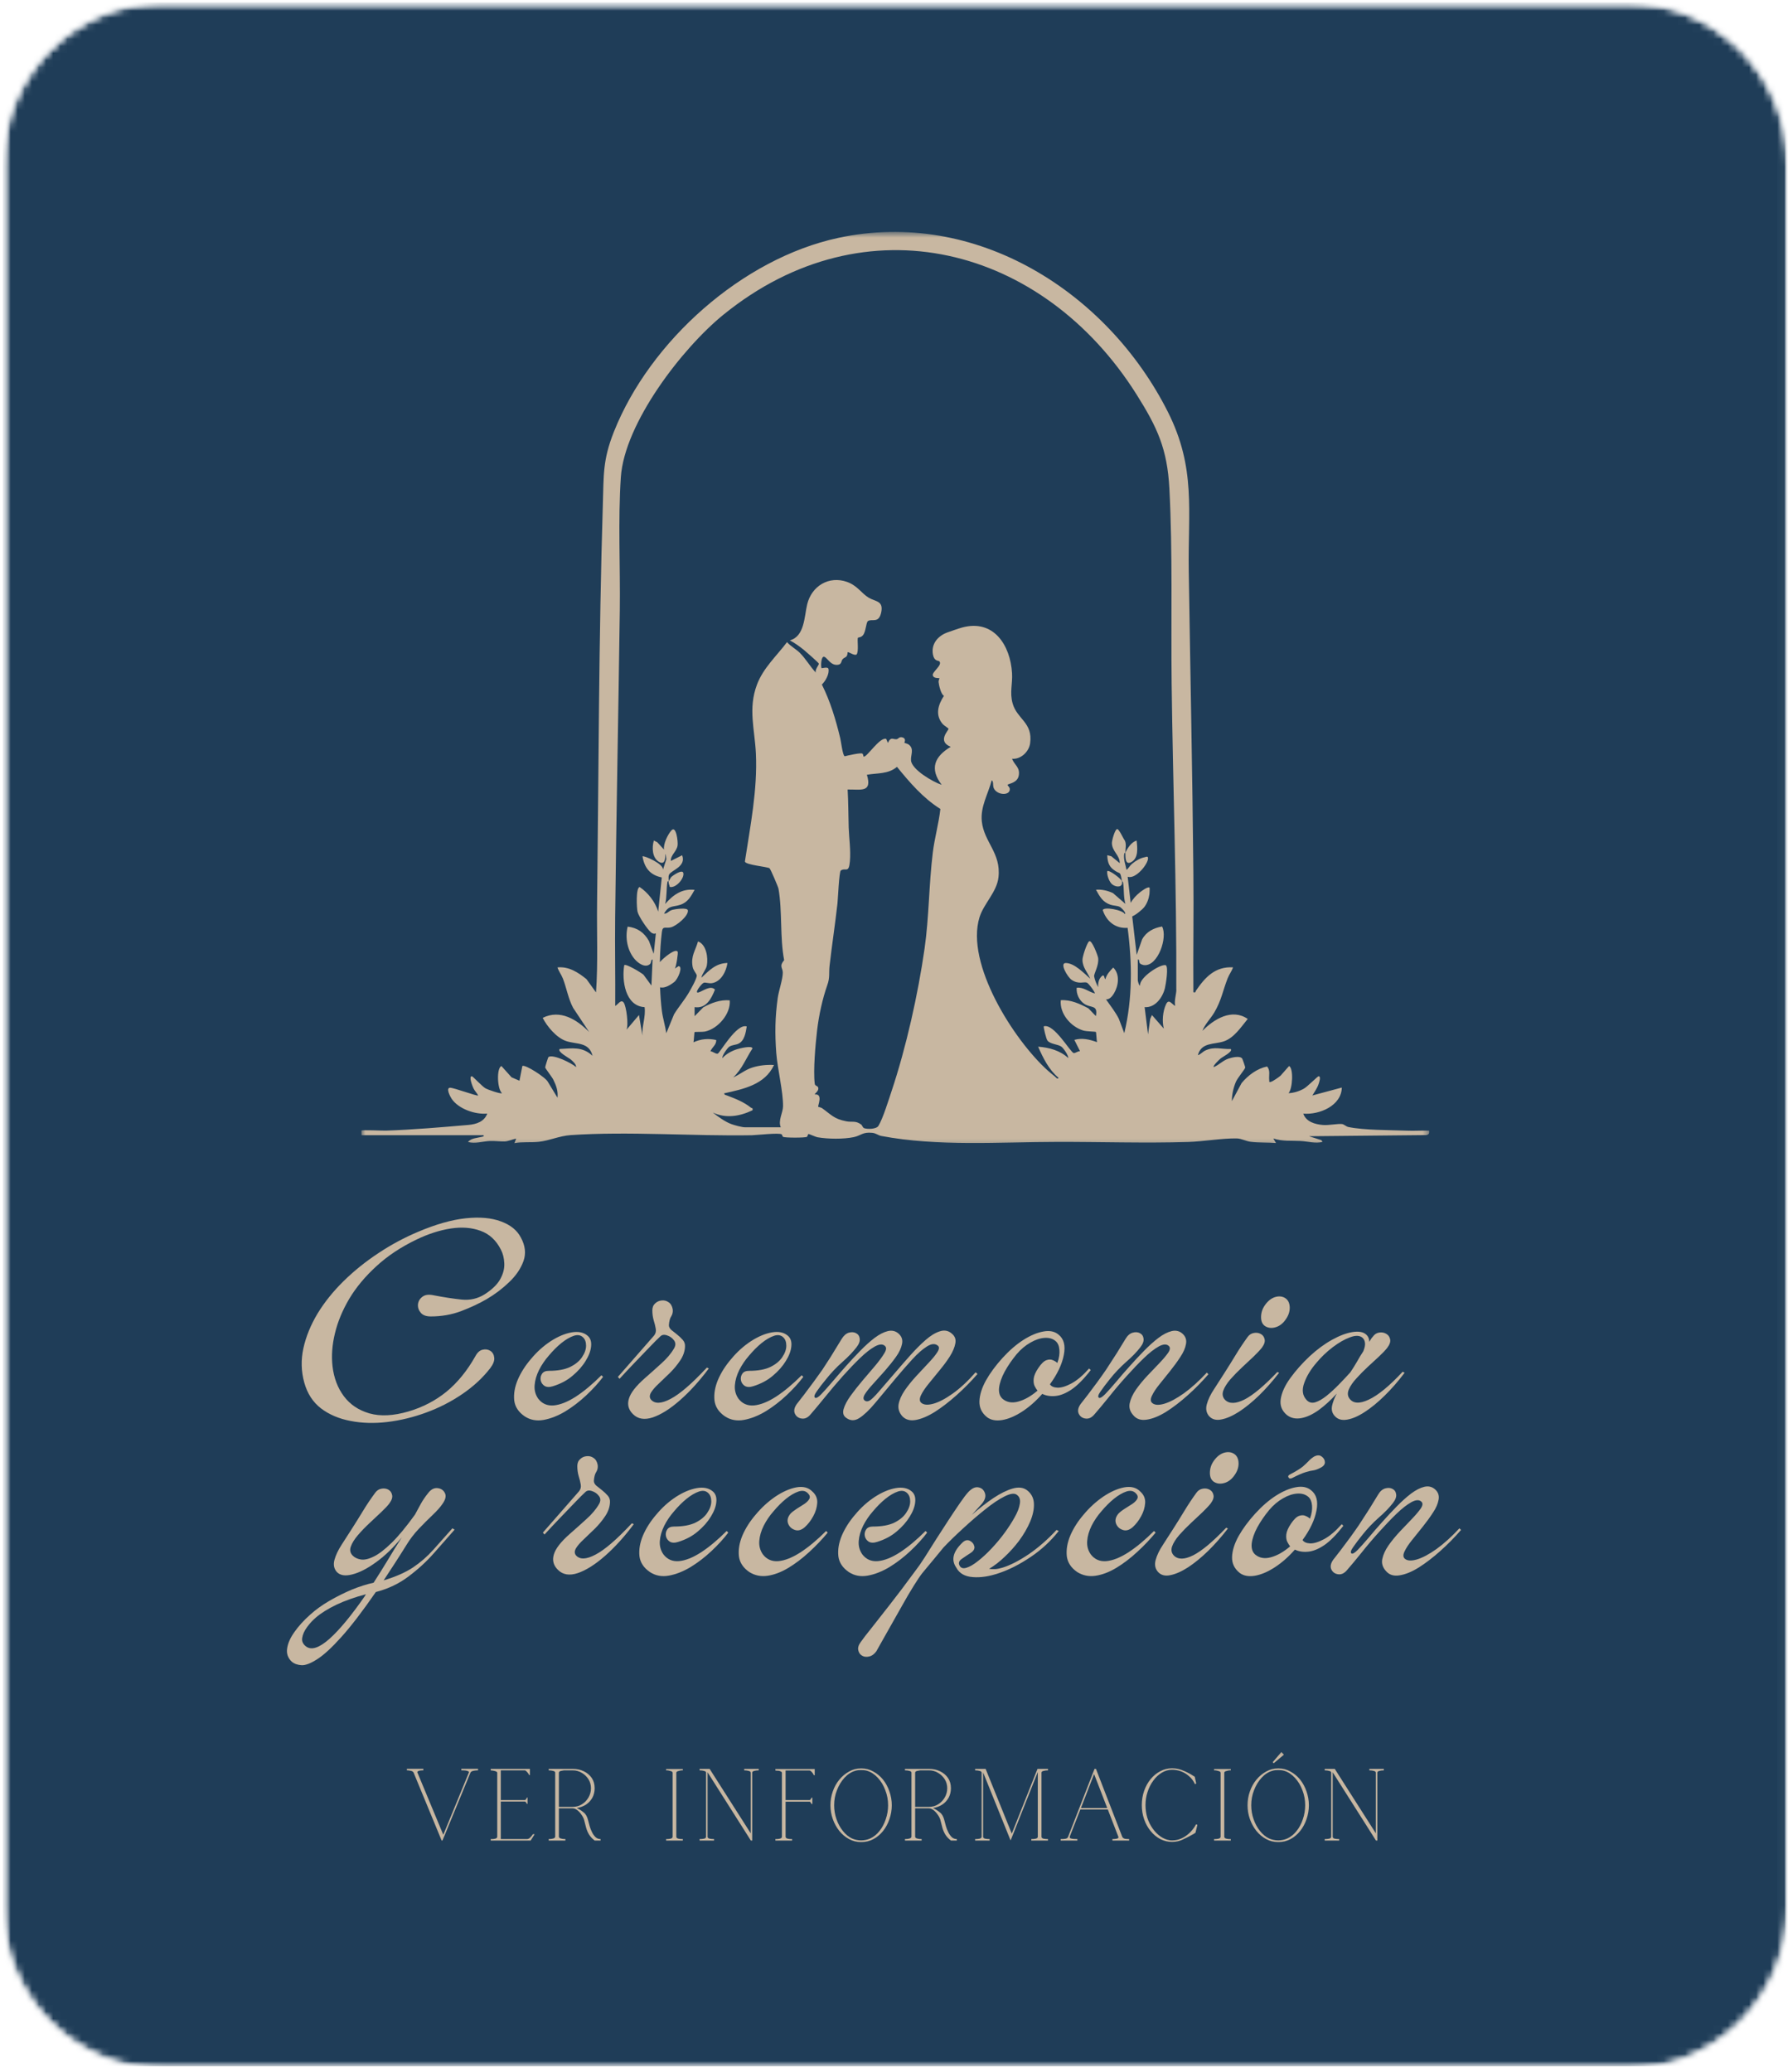 <svg width="252" height="292" viewBox="0 0 252 292" fill="none" xmlns="http://www.w3.org/2000/svg">
<mask id="mask0_2310_2951" style="mask-type:luminance" maskUnits="userSpaceOnUse" x="0" y="0" width="252" height="292">
<path d="M0.383 0.307H251.987V291.999H0.383V0.307Z" fill="white"/>
</mask>
<g mask="url(#mask0_2310_2951)">
<mask id="mask1_2310_2951" style="mask-type:luminance" maskUnits="userSpaceOnUse" x="0" y="0" width="252" height="292">
<path d="M251.987 23.249V268.734C251.987 274.817 249.57 280.65 245.268 284.952C240.966 289.255 235.133 291.676 229.044 291.676H23.326C17.242 291.676 11.404 289.255 7.102 284.952C2.799 280.65 0.383 274.817 0.383 268.734V23.249C0.383 17.161 2.799 11.328 7.102 7.025C11.404 2.723 17.242 0.307 23.326 0.307H229.044C235.133 0.307 240.966 2.723 245.268 7.025C249.57 11.328 251.987 17.161 251.987 23.249Z" fill="white"/>
</mask>
<g mask="url(#mask1_2310_2951)">
<mask id="mask2_2310_2951" style="mask-type:luminance" maskUnits="userSpaceOnUse" x="-1" y="-1" width="254" height="294">
<path d="M252.415 -0.668H-0.918V292.665H252.415V-0.668Z" fill="white"/>
</mask>
<g mask="url(#mask2_2310_2951)">
<mask id="mask3_2310_2951" style="mask-type:luminance" maskUnits="userSpaceOnUse" x="0" y="0" width="252" height="292">
<path d="M0.383 0.307H251.987V291.333H0.383V0.307Z" fill="white"/>
</mask>
<g mask="url(#mask3_2310_2951)">
<mask id="mask4_2310_2951" style="mask-type:luminance" maskUnits="userSpaceOnUse" x="0" y="0" width="252" height="292">
<path d="M251.987 23.249V268.734C251.987 274.817 249.57 280.65 245.268 284.952C240.966 289.255 235.133 291.676 229.044 291.676H23.326C17.242 291.676 11.404 289.255 7.102 284.952C2.799 280.65 0.383 274.817 0.383 268.734V23.249C0.383 17.161 2.799 11.328 7.102 7.025C11.404 2.723 17.242 0.307 23.326 0.307H229.044C235.133 0.307 240.966 2.723 245.268 7.025C249.57 11.328 251.987 17.161 251.987 23.249Z" fill="white"/>
</mask>
<g mask="url(#mask4_2310_2951)">
<path d="M0.383 0.307H251.987V291.223H0.383V0.307Z" fill="#1F3D58"/>
</g>
</g>
</g>
</g>
</g>
<path d="M156.055 122.776C155.971 123.312 156.351 124.354 156.789 124.666C157.351 125.083 158.289 125.093 158.127 124.208C158.07 123.88 156.278 122.531 156.055 122.776Z" fill="#C8B7A1"/>
<path d="M94.404 125.001C95.279 125.198 96.492 123.761 96.305 123.027C96.164 122.469 94.826 123.386 94.597 123.615C94.571 123.641 94.237 124.178 94.232 124.209C94.196 124.448 94.352 124.761 94.399 125.001H94.404Z" fill="#C8B7A1"/>
<mask id="mask5_2310_2951" style="mask-type:luminance" maskUnits="userSpaceOnUse" x="50" y="32" width="152" height="130">
<path d="M50.902 32.666H201.527V161.713H50.902V32.666Z" fill="white"/>
</mask>
<g mask="url(#mask5_2310_2951)">
<path d="M201.412 159.353C200.376 159.312 199.329 159.4 198.287 159.353C195.881 159.26 192.293 159.301 190.027 158.833C189.714 158.765 189.433 158.458 189.162 158.421C188.589 158.338 187.277 158.619 186.47 158.551C185.36 158.463 184.084 158.114 183.683 156.952C185.938 157.14 189.063 155.848 189.115 153.275L184.964 154.39C185.277 153.879 185.647 153.353 185.839 152.786C185.907 152.598 186.23 151.666 185.839 151.682C185.704 151.682 184.261 153.161 183.761 153.432C183.136 153.786 182.329 154.046 181.6 154.067C182.183 153.468 182.334 150.567 181.683 150.239L180.485 151.598C180.214 151.833 179.428 152.379 179.121 152.473C178.819 152.562 178.907 152.426 178.886 152.239C178.803 151.598 179.084 150.843 178.574 150.307C177.162 150.603 175.907 151.546 174.99 152.645L173.621 155.187C173.615 154.286 173.834 153.301 174.183 152.473C174.423 151.911 175.48 150.676 175.501 150.452C175.511 150.364 175.126 149.265 175.069 149.182C174.73 148.754 173.615 149.041 173.142 149.197C172.36 149.452 171.798 150.098 171.063 150.39C170.892 150.223 171.871 149.317 172.017 149.192C172.313 148.942 173.813 148.202 173.459 147.838C172.131 147.89 171.194 147.463 169.912 148.036C169.501 148.218 169.225 148.603 168.829 148.708C169.319 146.869 171.11 147.223 172.475 146.77C173.938 146.275 174.912 144.744 175.855 143.603C173.615 142.077 171.105 143.624 169.47 145.28C169.808 144.359 170.61 143.583 171.131 142.713C172.152 140.989 172.334 139.64 173.022 137.885C173.24 137.327 173.6 136.879 173.782 136.333C171.251 136.187 169.829 137.754 168.548 139.635C168.449 139.775 168.574 139.926 168.194 139.843C168.147 134.223 168.256 128.603 168.194 122.989C168.063 108.848 167.756 94.645 167.543 80.51C167.412 71.973 168.589 65.989 164.6 58.051C156.063 41.114 137.522 29.359 118.157 33.525C104.631 36.431 91.605 48.067 86.527 60.843C84.933 64.859 85.1 66.911 84.964 71.103C84.386 89.796 84.381 108.624 84.152 127.317C84.1 131.499 84.298 135.692 84.001 139.864L82.662 137.999C81.49 137.051 80.162 136.176 78.569 136.343C78.746 136.89 79.105 137.338 79.329 137.9C79.855 139.254 80.084 140.744 80.777 142.046L83.037 145.447C81.308 143.692 78.97 142.218 76.485 143.452C77.121 144.692 78.433 146.249 79.766 146.713C81.204 147.213 83.011 146.801 83.511 148.796C82.063 147.463 80.683 147.754 78.881 147.838C78.496 148.223 80.194 149.103 80.48 149.348C80.756 149.593 81.225 150.004 81.194 150.39C80.589 149.833 77.964 148.541 77.308 148.968C77.24 149.01 76.824 150.364 76.839 150.437C76.871 150.619 77.782 151.754 77.985 152.166C78.386 152.973 78.678 153.775 78.569 154.702L77.214 152.468C76.928 151.864 74.011 149.973 73.621 150.239L73.214 152.312L72.1 151.833L70.668 150.239C69.959 150.557 70.079 153.473 70.746 154.067C70.553 154.208 68.756 153.567 68.459 153.405C67.959 153.135 66.641 151.687 66.516 151.682C65.996 151.65 66.641 153.208 66.73 153.379C66.902 153.749 67.214 154.036 67.397 154.39C67.235 154.515 63.996 153.307 63.449 153.301C62.798 153.301 63.428 154.515 63.652 154.853C64.621 156.296 66.985 157.103 68.673 156.942C68.256 158.083 67.152 158.437 66.037 158.541C62.194 158.874 58.277 159.208 54.386 159.348C53.865 159.364 51.063 159.213 50.944 159.348C50.902 159.385 50.97 159.827 50.944 159.989H68.11C68.365 160.14 67.985 160.202 67.876 160.228C67.272 160.385 66.36 160.405 65.964 160.947C66.97 161.228 68.037 160.853 69.058 160.807C69.631 160.78 70.574 160.89 71.089 160.874C71.6 160.869 72.24 160.567 72.751 160.468L72.506 161.109C73.631 160.9 74.798 161.046 75.923 160.926C77.381 160.775 78.819 160.093 80.407 159.978C88.574 159.421 97.678 160.14 105.98 159.994C106.647 159.978 109.845 159.614 110.178 159.874C110.24 159.926 110.261 160.155 110.36 160.218C110.589 160.369 113.506 160.374 113.725 160.218C113.855 160.135 113.839 159.827 113.954 159.827C114.105 159.827 114.881 160.218 115.256 160.286C116.694 160.536 118.886 160.562 120.313 160.265C121.339 160.051 121.574 159.515 122.912 159.655C123.506 159.713 123.73 160.004 124.22 160.098C132.183 161.609 140.871 160.947 148.933 160.937C155.069 160.921 161.36 161.135 167.475 160.947C169.615 160.879 172.293 160.4 174.334 160.447C174.98 160.463 175.615 160.843 176.272 160.921C177.371 161.062 178.72 160.999 179.845 161.093L179.454 160.452C180.808 160.89 181.959 160.734 183.282 160.807C184.319 160.859 185.386 161.192 186.397 160.937L186.24 160.692L184.485 160.135L201.017 159.973C201.412 159.9 201.464 159.718 201.418 159.333L201.412 159.353ZM131.47 120.155C130.912 124.65 130.949 129.197 130.308 133.692C129.386 140.135 127.714 147.624 125.652 153.796C125.214 155.098 124.464 157.572 123.813 158.666C123.527 159.15 122.267 159.166 121.808 159.004C121.574 158.926 121.532 158.603 121.371 158.484C120.558 157.89 120.1 158.192 119.272 158.03C117.522 157.692 117.142 157.093 115.855 156.176C115.699 156.072 115.339 156.01 115.319 155.989C115.225 155.869 116.053 154.119 114.839 154.244C114.772 154.155 115.376 153.807 115.334 153.369C115.293 152.968 114.876 153.114 114.829 152.734C114.6 150.817 114.928 147.223 115.162 145.218C115.407 143.098 115.923 140.754 116.6 138.833C116.99 137.754 116.803 137.124 116.918 136.114C117.256 133.182 117.704 130.254 118.032 127.322C118.105 126.655 118.261 122.853 118.501 122.687C119.162 122.234 119.636 123.145 119.782 121.411C119.918 119.812 119.673 118.202 119.615 116.629C119.563 114.838 119.569 113.051 119.464 111.27C121.345 111.244 122.954 111.744 122.178 109.192C123.647 108.931 125.204 109.119 126.418 108.077C128.214 110.28 130.115 112.499 132.537 114.01C132.308 116.083 131.72 118.083 131.47 120.15V120.155ZM165.798 139.452C165.798 140.124 165.464 141.025 165.631 141.775C165.131 141.504 164.74 140.708 164.345 141.53C163.886 142.499 163.751 143.937 164.032 144.973L162.355 143.057L162.11 143.603L161.803 145.775L161.324 141.942C162.803 142.051 163.85 140.598 164.178 139.286C164.293 138.827 164.761 136.098 164.256 136.02C163.449 135.89 160.563 137.78 160.683 138.9C160.522 138.947 160.36 138.218 160.36 138.182V135.223C160.647 135.202 160.475 135.572 160.673 135.786C160.782 135.905 161.089 136.004 161.256 136.02C163.209 136.197 164.6 132.083 163.782 130.577C162.589 130.786 161.563 131.312 160.97 132.39L160.204 134.577L159.574 129.15C160.136 128.926 161.027 128.145 161.235 127.89C161.668 127.343 161.897 126.697 162.001 126.01C162.022 125.885 162.048 125.15 162.022 125.114C161.824 124.874 160.876 125.588 160.668 125.754C160.173 126.15 159.668 126.671 159.36 127.249L158.933 123.562C160.048 123.978 161.855 121.739 161.803 120.926C161.782 120.624 161.501 120.775 161.371 120.807C160.73 120.916 160.063 121.312 159.569 121.723C159.225 122.01 159.079 122.359 158.772 122.603C158.631 121.833 158.313 121.124 158.449 120.301C158.464 120.166 158.605 120.218 158.615 120.213C158.584 119.603 158.798 119.036 158.532 118.458C158.329 118.249 157.699 116.734 157.418 116.853C157.1 116.994 156.704 118.463 156.709 118.838C156.74 119.999 157.845 120.546 157.813 121.645L156.626 120.676L156.058 120.53C156.089 121.333 156.225 121.999 156.865 122.515C157.944 123.379 157.839 122.551 158.131 124.202C158.131 124.213 158.267 124.208 158.298 124.437C158.433 125.348 158.334 126.447 158.615 127.39L156.865 125.869C156.136 125.53 155.272 125.317 154.464 125.395C155.001 126.359 155.397 127.129 156.506 127.51C156.918 127.65 157.464 127.635 157.813 127.807C157.99 127.89 158.798 128.65 158.537 128.833C158.24 128.223 155.522 127.749 155.423 128.275C155.949 129.853 157.204 130.895 158.923 130.765C159.579 135.687 159.626 140.754 158.454 145.609L157.688 143.583C157.251 142.702 156.543 141.786 155.876 140.843C156.225 140.874 156.621 140.65 157.011 139.989C157.657 138.905 157.86 137.291 156.897 136.359C156.418 136.859 155.98 137.312 155.793 138.004C155.636 137.952 155.657 137.307 155.376 137.504C154.892 137.853 154.73 138.494 154.777 139.129C154.511 138.629 154.303 138.119 154.209 137.619C154.136 137.254 154.918 136.067 154.772 134.999C154.73 134.692 153.881 132.4 153.501 132.666C153.194 132.879 152.548 134.817 152.563 135.286C152.579 136.374 153.267 137.02 153.662 137.932C152.793 137.187 151.428 135.713 150.194 135.723C149.303 135.734 150.464 137.708 151.027 138.093C152.022 138.775 152.782 138.327 153.183 138.489C153.454 138.598 154.402 139.921 154.303 140.01C153.433 139.796 152.709 139.083 151.746 139.213C151.678 140.077 152.079 140.947 152.782 141.452C153.735 142.129 154.772 141.536 154.454 143.202L153.397 142.109C152.194 141.478 150.912 140.874 149.506 140.963C149.319 142.853 150.918 144.708 152.668 145.234C153.168 145.385 154.397 145.374 154.454 145.442C154.511 145.494 154.548 146.64 154.615 146.874C153.569 146.499 152.517 146.239 151.418 146.557L152.22 148.15C151.949 148.124 151.553 148.437 151.339 148.416C150.881 148.369 148.579 144.218 147.11 144.64C147.037 144.713 147.444 146.442 147.636 146.666C148.058 147.176 149.089 147.155 149.589 147.51C149.886 147.718 150.631 148.801 150.548 149.109C149.418 148.051 147.839 147.624 146.313 147.515C147.022 149.124 147.819 150.76 149.194 151.905C149.032 152.166 148.839 151.853 148.709 151.744C148.371 151.468 147.996 151.166 147.668 150.874C142.912 146.603 136.027 135.833 138.053 129.27C138.657 127.338 140.496 125.723 140.725 123.635C141.105 120.197 138.688 118.708 138.376 115.76C138.157 113.697 139.267 111.9 139.772 109.973C140.058 110.129 139.897 110.666 140.048 111.051C140.485 112.114 142.407 112.181 142.319 111.171C142.298 110.911 141.959 110.681 142.006 110.614C142.168 110.411 143.428 110.374 143.595 109.239C143.761 108.124 142.985 107.833 142.636 106.937C143.865 107.046 145.017 105.952 145.183 104.77C145.595 101.801 143.334 101.374 142.714 99.119C142.287 97.572 142.725 96.395 142.636 94.879C142.407 90.937 140.048 87.213 135.574 88.447C135.084 88.582 134.058 88.942 133.537 89.129C132.178 89.614 131.194 90.77 131.496 92.286C131.683 93.228 132.261 93.067 132.397 93.213C132.871 93.728 131.355 94.702 131.47 95.161C131.553 95.666 132.334 95.531 132.407 95.593C132.428 95.609 132.272 95.89 132.282 96.103C132.319 96.556 132.631 97.89 133.043 98.062C132.204 99.343 131.767 100.791 132.881 102.062C133.063 102.265 133.657 102.614 133.683 102.708C133.735 102.926 132.022 104.458 133.996 105.254C131.704 106.614 130.98 108.348 132.725 110.609C131.522 110.228 128.511 108.478 128.397 107.176C128.334 106.379 128.881 105.562 128.084 104.942C127.912 104.801 127.485 104.718 127.464 104.692C127.438 104.65 127.798 104.103 127.178 103.921C126.746 103.796 126.61 104.135 126.392 104.176C125.876 104.265 125.589 103.728 125.136 104.702L124.902 104.135C123.98 103.822 122.095 106.885 121.704 106.619C121.673 106.598 121.673 106.296 121.548 106.213C121.313 106.051 119.49 106.478 119.058 106.583C118.772 106.53 118.532 104.484 118.428 104.062C117.803 101.458 117.037 98.879 115.834 96.473C116.334 96.01 116.923 94.963 116.761 94.265C116.683 93.926 115.834 94.213 115.793 94.166C115.668 94.025 115.699 92.379 116.188 92.572C116.642 92.754 117.089 93.832 118.095 93.692C118.652 93.619 118.537 93.166 118.756 92.906C118.923 92.713 119.199 92.65 119.313 92.499C119.47 92.291 119.438 91.952 119.464 91.931C119.589 91.812 120.392 92.463 120.725 92.239C121.079 91.812 120.767 90.056 120.928 89.874C120.975 89.822 121.334 89.864 121.621 89.531C122.053 89.031 122.048 87.713 122.334 87.525C122.902 87.166 123.839 87.906 124.188 86.348C124.563 84.645 123.402 84.817 122.438 84.239C121.381 83.593 120.839 82.536 119.392 82.015C116.834 81.103 114.381 82.588 113.761 85.187C113.35 86.895 113.407 89.697 111.319 90.249C112.017 90.619 112.699 91.109 113.313 91.609C113.61 91.853 115.334 93.359 115.407 93.525C115.475 93.681 114.782 94.4 114.996 94.806C114.168 93.931 113.563 92.832 112.704 91.984C112.178 91.473 111.418 91.072 110.923 90.499C109.449 92.457 107.574 94.135 106.688 96.484C105.407 99.879 106.381 102.806 106.537 106.223C106.772 111.301 105.746 116.426 104.985 121.416C105.074 121.905 108.058 122.135 108.454 122.364C108.589 122.447 109.678 124.999 109.72 125.254C110.277 128.405 109.902 132.119 110.517 135.317C109.782 136.192 110.303 136.379 110.324 137.03C110.355 137.911 109.756 139.629 109.615 140.629C109.235 143.359 109.204 145.661 109.407 148.411C109.584 150.676 110.381 153.827 110.36 155.916C110.355 156.801 109.631 157.932 110.043 158.874H105.011C104.569 158.874 103.532 158.593 103.069 158.421C102.194 158.103 101.194 157.369 100.459 156.796C102.313 157.666 104.256 157.333 106.053 156.478C106.147 156.109 105.98 156.218 105.85 156.119C104.793 155.28 103.699 154.869 102.47 154.395C102.303 154.327 102.084 154.333 102.063 154.088C104.777 153.489 107.813 152.874 109.089 150.093C108.053 150.036 107.006 150.145 106.017 150.458C105.006 150.78 104.277 151.437 103.334 151.848C104.584 150.687 105.136 149.166 106.048 147.775C106.048 147.291 104.204 147.775 103.902 147.864C103.152 148.098 102.334 148.53 101.813 149.129C101.73 148.822 102.475 147.744 102.772 147.53C103.178 147.244 103.678 147.291 104.084 147.088C104.938 146.682 105.11 145.504 105.246 144.661C103.798 144.182 101.433 148.463 101.147 148.504C100.829 148.551 100.47 148.171 100.131 148.171C100.339 147.593 101.006 147.249 100.933 146.572C99.829 146.327 98.777 146.421 97.74 146.895C97.803 146.661 97.845 145.515 97.897 145.458C97.944 145.405 98.98 145.458 99.345 145.385C101.183 145.004 103.011 142.885 102.85 140.984C101.527 140.864 100.256 141.343 99.121 141.968L97.897 143.218V141.942C99.537 142.182 100.256 140.754 100.767 139.468C100.121 138.807 99.095 139.676 98.454 139.869C97.751 140.077 98.86 138.635 99.178 138.51C99.407 138.416 99.902 138.629 100.334 138.562C101.636 138.359 102.36 136.89 102.527 135.718C100.902 135.744 99.949 136.765 98.86 137.791C98.959 137.182 99.501 136.687 99.621 136.077C99.829 134.978 99.553 133.093 98.376 132.682C97.996 134.025 97.35 134.713 97.615 136.239C97.709 136.77 98.11 137.135 98.194 137.442C98.287 137.812 97.339 139.468 97.069 139.921C96.449 140.978 95.631 141.911 94.996 142.958L93.907 145.619C93.761 144.572 93.423 143.53 93.287 142.484C93.162 141.489 93.074 140.348 93.027 139.15C93.485 139.275 94.162 139.083 95.027 138.4C95.558 137.989 96.303 136.192 95.636 136.166L95.115 136.504C95.313 136.223 95.605 134.27 95.511 134.124C95.188 133.614 93.522 134.989 93.001 135.593C93.032 134.062 93.131 132.588 93.287 131.333C93.402 130.426 93.819 130.885 94.563 130.692C95.345 130.494 97.089 129.057 96.944 128.291C96.865 127.869 95.157 128.129 94.803 128.218C94.214 128.364 94.079 128.796 93.589 128.765C94.282 127.551 94.777 127.869 95.855 127.525C96.959 127.166 97.365 126.348 97.897 125.411C96.105 125.208 94.85 126.135 93.746 127.405C94.001 126.421 93.907 125.275 94.063 124.307C94.079 124.161 94.22 124.223 94.23 124.213C94.282 123.921 94.141 123.588 94.308 123.254C94.6 122.65 96.761 122.135 96.141 120.536L94.548 121.338C94.496 120.51 95.36 120.025 95.496 119.171C95.584 118.624 95.298 116.296 94.636 117.025C94.126 117.588 93.459 118.947 93.589 119.739L92.631 118.697L92.152 118.458C91.865 119.437 91.907 120.911 92.891 121.473C93.959 122.072 93.683 120.369 93.829 120.369L93.912 121.098L93.428 122.603C93.621 121.754 90.699 120.53 90.553 120.692C90.819 122.312 91.631 123.333 93.272 123.661L92.766 128.484C92.345 127.083 91.293 125.77 90.152 125.015C89.595 125.135 89.73 127.963 89.855 128.499C90.016 129.161 91.23 130.968 91.746 131.4C91.938 131.567 92.204 131.661 92.433 131.536C92.433 131.536 92.433 131.536 92.438 131.525L92.131 134.432L91.464 132.624C90.793 131.421 89.839 130.76 88.464 130.593C88.074 132.15 88.418 134.01 89.496 135.228C89.964 135.749 90.912 136.452 91.595 135.885C91.855 135.666 91.678 135.239 91.975 135.228L91.813 138.9L90.699 137.379C90.371 137.077 88.214 135.78 87.98 136.025C87.621 138.166 88.11 141.791 90.85 141.942C91.027 143.296 90.47 144.572 90.537 145.926L90.058 143.051L88.303 145.124C88.61 144.426 88.277 141.817 87.902 141.296C87.516 140.765 87.053 141.619 86.709 141.775C86.74 137.655 86.652 133.515 86.699 129.39C86.855 114.937 87.162 100.421 87.355 85.957C87.433 79.832 87.095 73.327 87.501 67.254C88.016 59.629 96.168 49.046 101.97 44.343C121.985 28.109 147.022 34.687 160.188 55.598C163.131 60.27 164.517 63.281 164.813 68.864C165.287 77.947 165.022 87.218 165.131 96.338C165.308 110.676 165.845 125.114 165.787 139.447L165.798 139.452Z" fill="#C8B7A1"/>
</g>
<path d="M159.357 121.541C160.503 121.005 160.305 119.489 160.195 118.463C159.456 118.682 158.883 119.541 158.602 120.218C158.622 120.739 158.555 121.911 159.357 121.541Z" fill="#C8B7A1"/>
<path d="M57.553 198.929C59.579 198.335 61.37 197.402 62.928 196.137C64.48 194.861 65.844 193.189 67.011 191.116C67.287 190.606 67.626 190.304 68.032 190.22C68.433 190.126 68.792 190.179 69.115 190.387C69.433 190.595 69.615 190.918 69.657 191.345C69.709 191.762 69.522 192.257 69.094 192.824C68.037 194.189 66.725 195.402 65.157 196.47C63.584 197.543 61.891 198.408 60.074 199.074C58.266 199.741 56.438 200.184 54.594 200.408C52.761 200.626 51.032 200.58 49.407 200.262C47.782 199.955 46.391 199.366 45.24 198.491C44.105 197.616 43.318 196.408 42.886 194.866C42.443 193.272 42.402 191.652 42.761 190.012C43.126 188.361 43.792 186.731 44.761 185.116C45.745 183.507 46.969 181.986 48.428 180.554C49.897 179.111 51.532 177.798 53.324 176.616C55.115 175.423 56.99 174.418 58.949 173.595C61.433 172.543 63.662 171.908 65.636 171.699C67.605 171.491 69.261 171.637 70.594 172.137C71.938 172.626 72.876 173.382 73.407 174.408C74.032 175.548 74.157 176.652 73.782 177.72C73.407 178.777 72.74 179.762 71.782 180.679C70.834 181.595 69.772 182.402 68.594 183.095C67.537 183.71 66.334 184.272 64.99 184.783C63.657 185.283 62.23 185.533 60.719 185.533C60.063 185.533 59.594 185.361 59.303 185.012C59.011 184.668 58.876 184.277 58.907 183.845C58.949 183.402 59.157 183.043 59.532 182.762C59.907 182.47 60.438 182.402 61.136 182.554C62.579 182.835 63.891 183.033 65.074 183.158C66.251 183.272 67.324 183.027 68.282 182.429C69.365 181.736 70.105 181.012 70.511 180.262C70.928 179.501 71.115 178.757 71.074 178.033C71.042 177.314 70.886 176.673 70.594 176.116C69.928 174.798 68.975 173.918 67.74 173.47C66.501 173.012 65.105 172.902 63.553 173.137C61.995 173.376 60.391 173.887 58.74 174.679C56.532 175.736 54.636 176.991 53.053 178.449C51.469 179.897 50.188 181.429 49.219 183.054C48.261 184.679 47.584 186.314 47.199 187.949C46.808 189.574 46.699 191.111 46.865 192.554C47.058 194.21 47.594 195.616 48.469 196.783C49.344 197.949 50.542 198.757 52.074 199.199C53.615 199.632 55.438 199.543 57.553 198.929Z" fill="#C8B7A1"/>
<path d="M73.954 199.616C73.079 199.022 72.584 198.272 72.475 197.366C72.381 196.449 72.543 195.48 72.975 194.449C73.418 193.423 74.043 192.444 74.85 191.511C75.668 190.527 76.584 189.699 77.6 189.032C78.626 188.366 79.61 187.949 80.558 187.782C81.517 187.616 82.272 187.777 82.829 188.261C83.215 188.595 83.376 189.09 83.308 189.741C83.251 190.381 82.996 191.069 82.537 191.803C82.09 192.543 81.48 193.235 80.704 193.886C79.939 194.543 79.017 195.032 77.933 195.366C77.444 195.522 77.048 195.506 76.746 195.324C76.454 195.131 76.272 194.866 76.204 194.532C76.147 194.189 76.209 193.881 76.392 193.616C76.569 193.34 76.892 193.199 77.35 193.199C78.584 193.199 79.584 193.022 80.35 192.657C81.11 192.282 81.673 191.819 82.037 191.261C82.412 190.709 82.6 190.173 82.6 189.657C82.6 189.147 82.459 188.756 82.183 188.491C81.85 188.157 81.412 188.084 80.871 188.261C80.329 188.444 79.746 188.782 79.121 189.282C78.506 189.782 77.918 190.376 77.35 191.053C76.808 191.668 76.35 192.34 75.975 193.074C75.61 193.814 75.402 194.527 75.35 195.22C75.293 195.918 75.459 196.548 75.85 197.116C76.392 197.824 77.121 198.147 78.037 198.074C78.954 197.991 79.985 197.584 81.142 196.845C82.293 196.095 83.501 195.09 84.767 193.824L84.996 194.053C84.355 194.902 83.569 195.761 82.642 196.636C81.709 197.511 80.725 198.272 79.683 198.907C78.642 199.532 77.621 199.933 76.621 200.116C75.621 200.293 74.73 200.126 73.954 199.616Z" fill="#C8B7A1"/>
<path d="M89.211 199.303C88.586 198.693 88.388 197.98 88.628 197.157C88.862 196.324 89.612 195.355 90.878 194.24C91.669 193.548 92.445 192.855 93.211 192.157C93.987 191.464 94.586 190.756 95.003 190.032C95.253 189.605 95.242 189.219 94.982 188.886C94.732 188.553 94.404 188.324 94.003 188.199C93.612 188.063 93.299 188.11 93.065 188.344C92.701 188.678 92.201 189.178 91.565 189.844C90.924 190.501 90.232 191.219 89.482 192.011C88.732 192.792 88.008 193.563 87.315 194.324L87.086 194.053L92.19 188.219C92.409 187.943 92.487 187.626 92.419 187.261C92.362 186.902 92.263 186.506 92.128 186.074C92.003 185.631 91.94 185.167 91.94 184.678C91.94 184.261 92.07 183.938 92.336 183.699C92.596 183.449 92.904 183.313 93.253 183.282C93.612 183.24 93.94 183.324 94.232 183.532C94.534 183.73 94.732 184.063 94.815 184.532C94.857 184.907 94.784 185.235 94.607 185.511C94.424 185.777 94.315 186.193 94.273 186.761C94.273 187.001 94.383 187.219 94.607 187.428C94.841 187.626 95.112 187.839 95.419 188.074C95.721 188.313 95.992 188.568 96.232 188.844C96.466 189.11 96.57 189.428 96.544 189.803C96.513 190.459 96.294 191.094 95.878 191.719C95.471 192.334 94.992 192.917 94.44 193.469C93.883 194.011 93.357 194.521 92.857 194.99C92.357 195.449 91.987 195.876 91.753 196.261C91.529 196.652 91.529 196.985 91.753 197.261C92.294 197.876 93.211 197.839 94.503 197.157C95.805 196.48 97.513 195.006 99.628 192.74L99.898 192.865C98.591 194.615 97.242 196.105 95.857 197.324C94.466 198.548 93.18 199.36 92.003 199.761C90.836 200.146 89.904 199.995 89.211 199.303Z" fill="#C8B7A1"/>
<path d="M102.177 199.616C101.302 199.022 100.807 198.272 100.698 197.366C100.604 196.449 100.765 195.48 101.198 194.449C101.64 193.423 102.265 192.444 103.073 191.511C103.89 190.527 104.807 189.699 105.823 189.032C106.849 188.366 107.833 187.949 108.781 187.782C109.739 187.616 110.494 187.777 111.052 188.261C111.437 188.595 111.599 189.09 111.531 189.741C111.474 190.381 111.218 191.069 110.76 191.803C110.312 192.543 109.703 193.235 108.927 193.886C108.161 194.543 107.239 195.032 106.156 195.366C105.666 195.522 105.271 195.506 104.968 195.324C104.677 195.131 104.494 194.866 104.427 194.532C104.369 194.189 104.432 193.881 104.614 193.616C104.791 193.34 105.114 193.199 105.573 193.199C106.807 193.199 107.807 193.022 108.573 192.657C109.333 192.282 109.896 191.819 110.26 191.261C110.635 190.709 110.823 190.173 110.823 189.657C110.823 189.147 110.682 188.756 110.406 188.491C110.073 188.157 109.635 188.084 109.093 188.261C108.552 188.444 107.968 188.782 107.343 189.282C106.729 189.782 106.14 190.376 105.573 191.053C105.031 191.668 104.573 192.34 104.198 193.074C103.833 193.814 103.625 194.527 103.573 195.22C103.515 195.918 103.682 196.548 104.073 197.116C104.614 197.824 105.343 198.147 106.26 198.074C107.177 197.991 108.208 197.584 109.364 196.845C110.515 196.095 111.724 195.09 112.989 193.824L113.218 194.053C112.578 194.902 111.791 195.761 110.864 196.636C109.932 197.511 108.948 198.272 107.906 198.907C106.864 199.532 105.843 199.933 104.843 200.116C103.843 200.293 102.953 200.126 102.177 199.616Z" fill="#C8B7A1"/>
<path d="M119.292 199.845C118.876 199.569 118.74 199.152 118.896 198.595C119.048 198.043 119.376 197.418 119.876 196.72C120.376 196.027 120.938 195.314 121.563 194.574C122.199 193.84 122.798 193.137 123.355 192.47C123.907 191.803 124.334 191.23 124.626 190.741C124.928 190.256 124.964 189.907 124.73 189.699C124.423 189.397 123.949 189.418 123.313 189.762C122.688 190.11 121.985 190.657 121.209 191.407C120.443 192.147 119.646 192.98 118.813 193.907C117.923 194.907 117.068 195.918 116.251 196.928C115.443 197.928 114.782 198.72 114.271 199.303C113.886 199.777 113.469 199.98 113.021 199.928C112.563 199.876 112.24 199.652 112.042 199.262C111.85 198.86 111.933 198.402 112.292 197.887C112.532 197.569 112.87 197.131 113.313 196.574C113.745 196.006 114.199 195.402 114.667 194.762C115.136 194.11 115.548 193.543 115.896 193.053C116.407 192.277 116.803 191.668 117.084 191.22C117.36 190.777 117.61 190.366 117.834 189.991C118.053 189.616 118.318 189.189 118.626 188.699C118.917 188.23 119.251 187.939 119.626 187.824C120.011 187.715 120.355 187.735 120.646 187.887C120.949 188.043 121.126 188.298 121.167 188.657C121.219 189.022 121.068 189.428 120.709 189.887C120.219 190.527 119.563 191.215 118.73 191.949C117.896 192.689 117.131 193.491 116.438 194.366C115.907 195.006 115.469 195.574 115.126 196.074C114.777 196.564 114.693 196.866 114.876 196.991C115.042 197.09 115.334 196.923 115.751 196.491C116.178 196.048 116.699 195.465 117.313 194.741C117.938 194.006 118.568 193.277 119.209 192.553C119.876 191.803 120.553 191.074 121.251 190.366C121.943 189.657 122.615 189.053 123.271 188.553C123.938 188.053 124.563 187.735 125.146 187.595C125.74 187.459 126.256 187.59 126.688 187.991C127.105 188.381 127.251 188.86 127.126 189.428C127.011 190.001 126.73 190.605 126.271 191.241C125.813 191.881 125.292 192.532 124.709 193.199C124.126 193.855 123.574 194.465 123.063 195.032C122.548 195.59 122.157 196.074 121.896 196.491C121.646 196.907 121.636 197.209 121.876 197.387C122.094 197.543 122.339 197.532 122.605 197.366C122.865 197.199 123.277 196.798 123.834 196.157C124.402 195.506 125.23 194.548 126.313 193.282C126.949 192.532 127.626 191.762 128.334 190.97C129.042 190.178 129.74 189.48 130.438 188.866C131.131 188.256 131.798 187.845 132.438 187.637C133.089 187.418 133.657 187.522 134.146 187.949C134.589 188.314 134.756 188.772 134.646 189.324C134.548 189.881 134.292 190.491 133.876 191.157C133.459 191.814 132.969 192.47 132.417 193.137C131.876 193.803 131.355 194.444 130.855 195.053C130.365 195.652 130.011 196.189 129.792 196.657C129.584 197.116 129.589 197.459 129.813 197.678C130.157 198.001 130.719 198.053 131.501 197.845C132.292 197.637 133.214 197.157 134.271 196.407C135.324 195.657 136.402 194.657 137.501 193.407L137.771 193.637C136.855 194.694 135.876 195.689 134.834 196.616C133.803 197.532 132.798 198.314 131.813 198.949C130.824 199.574 129.923 199.959 129.105 200.116C128.298 200.267 127.657 200.1 127.188 199.616C126.73 199.105 126.548 198.543 126.646 197.928C126.756 197.303 127.042 196.652 127.501 195.97C127.969 195.293 128.511 194.616 129.126 193.949C129.751 193.272 130.334 192.647 130.876 192.074C131.428 191.491 131.839 190.991 132.105 190.574C132.381 190.147 132.407 189.84 132.188 189.657C131.798 189.324 131.282 189.36 130.646 189.762C130.021 190.152 129.324 190.762 128.563 191.595C127.813 192.418 127.048 193.293 126.271 194.22C125.157 195.553 124.188 196.72 123.355 197.72C122.521 198.72 121.777 199.428 121.126 199.845C120.485 200.262 119.876 200.262 119.292 199.845Z" fill="#C8B7A1"/>
<path d="M139.124 199.741C138.374 199.147 138.014 198.397 138.04 197.491C138.072 196.59 138.374 195.611 138.957 194.554C139.551 193.501 140.332 192.444 141.29 191.387C142.249 190.335 143.228 189.486 144.228 188.845C145.228 188.21 146.165 187.814 147.04 187.658C147.915 187.491 148.624 187.632 149.165 188.074C149.941 188.673 150.197 189.632 149.936 190.949C149.686 192.272 149.03 193.653 147.978 195.095C148.155 195.387 148.509 195.548 149.04 195.574C149.582 195.59 150.238 195.387 151.02 194.97C151.811 194.543 152.634 193.84 153.499 192.866L153.728 193.095C152.77 194.335 151.879 195.236 151.061 195.804C150.238 196.361 149.478 196.673 148.77 196.741C148.072 196.814 147.447 196.715 146.895 196.449C145.988 197.481 145.03 198.319 144.02 198.97C143.02 199.611 142.087 199.996 141.228 200.137C140.363 200.272 139.665 200.142 139.124 199.741ZM141.29 197.137C141.884 197.637 142.624 197.772 143.499 197.533C144.384 197.298 145.296 196.783 146.228 195.991C146.103 195.84 145.967 195.632 145.832 195.366C145.691 195.09 145.645 194.736 145.686 194.304C145.738 193.861 145.962 193.356 146.353 192.783C146.754 192.189 147.129 191.824 147.478 191.699C147.822 191.574 148.129 191.574 148.395 191.699C148.671 191.814 148.879 191.944 149.02 192.095C149.27 191.403 149.363 190.783 149.311 190.241C149.27 189.699 149.103 189.298 148.811 189.033C148.405 188.673 147.879 188.512 147.228 188.554C146.587 188.595 145.921 188.819 145.228 189.22C144.53 189.611 143.884 190.153 143.29 190.845C142.624 191.653 142.061 192.47 141.603 193.304C141.155 194.137 140.895 194.897 140.811 195.574C140.738 196.257 140.9 196.778 141.29 197.137Z" fill="#C8B7A1"/>
<path d="M159.755 199.49C159.281 198.98 159.098 198.418 159.213 197.803C159.338 197.178 159.63 196.532 160.088 195.865C160.557 195.199 161.093 194.548 161.692 193.907C162.301 193.256 162.88 192.652 163.421 192.095C163.963 191.527 164.369 191.043 164.65 190.636C164.926 190.22 164.952 189.907 164.734 189.699C164.426 189.397 163.952 189.418 163.317 189.761C162.692 190.11 161.989 190.657 161.213 191.407C160.447 192.147 159.65 192.98 158.817 193.907C157.911 194.907 157.057 195.918 156.255 196.928C155.447 197.928 154.786 198.72 154.275 199.303C153.89 199.777 153.473 199.98 153.025 199.928C152.567 199.876 152.244 199.652 152.046 199.261C151.854 198.86 151.937 198.402 152.296 197.886C152.536 197.569 152.874 197.131 153.317 196.574C153.749 196.006 154.202 195.402 154.671 194.761C155.14 194.11 155.546 193.543 155.88 193.053C156.39 192.277 156.786 191.668 157.067 191.22C157.359 190.777 157.614 190.365 157.838 189.99C158.057 189.615 158.322 189.188 158.63 188.699C158.906 188.23 159.239 187.938 159.63 187.824C160.015 187.714 160.359 187.735 160.65 187.886C160.952 188.043 161.13 188.298 161.171 188.657C161.223 189.022 161.072 189.428 160.713 189.886C160.223 190.527 159.557 191.214 158.713 191.949C157.88 192.688 157.114 193.49 156.421 194.365C155.906 195.006 155.473 195.574 155.13 196.074C154.781 196.563 154.697 196.865 154.88 196.99C155.031 197.089 155.322 196.923 155.755 196.49C156.182 196.048 156.702 195.464 157.317 194.74C157.926 194.006 158.557 193.277 159.213 192.553C159.88 191.803 160.557 191.074 161.255 190.365C161.947 189.657 162.619 189.053 163.275 188.553C163.942 188.053 164.567 187.735 165.15 187.595C165.744 187.459 166.26 187.589 166.692 187.99C167.109 188.381 167.26 188.86 167.15 189.428C167.051 190.001 166.786 190.605 166.359 191.24C165.942 191.881 165.463 192.543 164.921 193.22C164.38 193.886 163.869 194.522 163.4 195.115C162.926 195.699 162.577 196.23 162.359 196.699C162.135 197.157 162.14 197.501 162.38 197.72C162.713 198.027 163.275 198.069 164.067 197.845C164.869 197.61 165.801 197.115 166.859 196.365C167.911 195.605 168.989 194.631 170.088 193.449L170.317 193.678C169.4 194.735 168.421 195.73 167.38 196.657C166.348 197.574 165.343 198.345 164.359 198.97C163.369 199.584 162.468 199.949 161.65 200.074C160.843 200.209 160.213 200.017 159.755 199.49Z" fill="#C8B7A1"/>
<path d="M170.4 199.573C170.015 199.115 169.91 198.563 170.088 197.906C170.27 197.24 170.608 196.531 171.108 195.781C171.593 195.021 172.077 194.261 172.567 193.511C173.108 192.667 173.634 191.818 174.15 190.969C174.66 190.125 175.223 189.276 175.838 188.427C176.072 188.11 176.364 187.922 176.713 187.865C177.056 187.797 177.379 187.839 177.671 187.99C177.973 188.146 178.16 188.396 178.233 188.74C178.317 189.073 178.192 189.469 177.858 189.927C177.619 190.235 177.244 190.636 176.733 191.136C176.218 191.625 175.655 192.151 175.046 192.719C174.447 193.276 173.9 193.839 173.4 194.406C172.91 194.979 172.577 195.511 172.4 196.011C172.233 196.511 172.322 196.943 172.671 197.302C173.265 197.875 174.176 197.854 175.4 197.24C176.619 196.615 178.16 195.323 180.025 193.365L180.275 193.469C179.4 194.61 178.473 195.656 177.504 196.615C176.53 197.563 175.577 198.339 174.65 198.948C173.718 199.547 172.879 199.912 172.129 200.052C171.395 200.203 170.817 200.042 170.4 199.573ZM178.275 183.948C178.692 183.354 179.171 182.969 179.713 182.802C180.265 182.636 180.754 182.693 181.171 182.969C181.556 183.235 181.759 183.667 181.775 184.261C181.785 184.844 181.598 185.406 181.213 185.948C180.822 186.521 180.348 186.886 179.796 187.052C179.239 187.219 178.744 187.172 178.317 186.906C177.926 186.656 177.733 186.235 177.733 185.636C177.733 185.026 177.91 184.464 178.275 183.948Z" fill="#C8B7A1"/>
<path d="M181.38 199.429C180.661 198.835 180.369 198.085 180.505 197.179C180.645 196.262 181.088 195.283 181.838 194.241C182.599 193.189 183.51 192.158 184.567 191.158C185.619 190.189 186.677 189.408 187.734 188.825C188.786 188.241 189.739 187.882 190.588 187.741C191.448 187.606 192.078 187.7 192.484 188.033C192.817 188.299 192.984 188.658 192.984 189.116C193.067 188.991 193.14 188.866 193.213 188.741C193.297 188.606 193.385 188.486 193.484 188.387C193.718 188.054 194.015 187.861 194.38 187.804C194.739 187.752 195.067 187.804 195.359 187.971C195.661 188.137 195.849 188.398 195.922 188.741C196.005 189.09 195.864 189.502 195.505 189.971C195.265 190.278 194.901 190.668 194.401 191.137C193.901 191.596 193.359 192.096 192.776 192.637C192.192 193.179 191.656 193.721 191.172 194.262C190.682 194.793 190.328 195.304 190.109 195.804C189.901 196.293 189.922 196.715 190.172 197.075C190.682 197.814 191.593 197.877 192.901 197.262C194.218 196.653 195.817 195.34 197.692 193.325L197.963 193.471C197.088 194.637 196.161 195.7 195.192 196.658C194.234 197.606 193.286 198.382 192.359 198.991C191.442 199.59 190.609 199.95 189.859 200.075C189.109 200.21 188.515 200.033 188.088 199.533C187.755 199.158 187.635 198.7 187.734 198.158C187.843 197.616 188.067 197.033 188.401 196.408C187.552 197.34 186.698 198.116 185.838 198.741C184.974 199.356 184.156 199.731 183.38 199.866C182.599 200.002 181.932 199.861 181.38 199.429ZM184.109 197.262C184.442 197.653 184.859 197.778 185.359 197.637C185.859 197.486 186.39 197.179 186.963 196.721C187.531 196.262 188.109 195.736 188.692 195.137C189.286 194.528 189.828 193.95 190.317 193.408C190.661 192.898 190.974 192.398 191.255 191.908C191.531 191.408 191.828 190.918 192.151 190.429C192.343 189.945 192.422 189.554 192.38 189.262C192.349 188.96 192.234 188.715 192.026 188.533C191.635 188.2 191.052 188.179 190.276 188.471C189.51 188.752 188.698 189.215 187.838 189.866C186.974 190.523 186.213 191.252 185.547 192.054C184.739 192.986 184.161 193.939 183.817 194.908C183.468 195.866 183.567 196.653 184.109 197.262Z" fill="#C8B7A1"/>
<path d="M41.115 234.185C40.573 233.67 40.36 233.05 40.469 232.331C40.568 231.607 40.907 230.836 41.49 230.019C42.063 229.196 42.797 228.383 43.698 227.581C44.464 226.883 45.365 226.232 46.407 225.623C47.438 225.024 48.49 224.498 49.573 224.04C50.667 223.592 51.698 223.269 52.657 223.06C53.323 222.029 53.98 220.977 54.636 219.894C55.287 218.8 55.953 217.722 56.636 216.665C55.469 218.097 54.261 219.264 53.011 220.165C51.771 221.071 50.646 221.644 49.636 221.894C48.636 222.154 47.907 222.029 47.448 221.519C47.063 221.06 46.959 220.508 47.136 219.852C47.318 219.185 47.651 218.477 48.136 217.727C48.62 216.967 49.105 216.206 49.594 215.456C50.136 214.613 50.662 213.764 51.178 212.915C51.688 212.071 52.261 211.222 52.886 210.373C53.12 210.055 53.412 209.868 53.761 209.81C54.105 209.743 54.428 209.784 54.719 209.935C55.011 210.092 55.188 210.342 55.261 210.685C55.344 211.019 55.219 211.415 54.886 211.873C54.662 212.18 54.287 212.581 53.761 213.081C53.245 213.571 52.683 214.097 52.073 214.665C51.474 215.222 50.933 215.784 50.448 216.352C49.959 216.925 49.625 217.456 49.448 217.956C49.266 218.456 49.355 218.889 49.719 219.248C49.995 219.529 50.375 219.706 50.865 219.79C51.365 219.863 51.969 219.722 52.678 219.373C53.386 219.029 54.219 218.389 55.178 217.456C56.146 216.514 57.25 215.18 58.49 213.456C58.766 212.946 59.037 212.446 59.303 211.956C59.578 211.456 59.912 210.967 60.303 210.477C60.703 209.935 61.146 209.685 61.636 209.727C62.136 209.769 62.49 209.998 62.698 210.415C62.917 210.821 62.803 211.342 62.344 211.977C62.063 212.394 61.615 212.904 60.99 213.498C60.375 214.081 59.724 214.738 59.032 215.456C58.349 216.18 57.766 216.946 57.282 217.748C56.709 218.665 56.157 219.54 55.615 220.373C55.084 221.196 54.573 221.977 54.073 222.727C55.75 222.227 57.125 221.623 58.198 220.915C59.266 220.196 60.219 219.368 61.053 218.435C61.886 217.508 62.787 216.493 63.761 215.394L64.073 215.581C63.167 216.613 62.198 217.717 61.157 218.894C60.115 220.076 58.928 221.165 57.594 222.165C56.271 223.175 54.73 223.915 52.969 224.373C51.078 227.107 49.459 229.217 48.115 230.706C46.771 232.206 45.636 233.248 44.719 233.831C43.803 234.425 43.068 234.711 42.511 234.685C41.943 234.654 41.48 234.488 41.115 234.185ZM43.157 232.06C43.907 232.602 45 232.238 46.428 230.977C47.844 229.711 49.495 227.717 51.386 224.998L51.573 224.685C50 225.102 48.615 225.592 47.407 226.165C46.198 226.748 45.235 227.352 44.511 227.977C44.068 228.352 43.657 228.795 43.282 229.31C42.896 229.836 42.667 230.342 42.594 230.831C42.511 231.316 42.698 231.727 43.157 232.06Z" fill="#C8B7A1"/>
<path d="M78.637 221.248C78.012 220.639 77.814 219.925 78.053 219.102C78.288 218.269 79.038 217.3 80.303 216.186C81.095 215.493 81.871 214.8 82.637 214.102C83.413 213.41 84.012 212.701 84.428 211.977C84.678 211.55 84.668 211.165 84.408 210.831C84.158 210.498 83.829 210.269 83.428 210.144C83.038 210.008 82.725 210.055 82.491 210.29C82.126 210.623 81.626 211.123 80.991 211.79C80.35 212.446 79.658 213.165 78.908 213.956C78.158 214.738 77.434 215.508 76.741 216.269L76.512 215.998L81.616 210.165C81.835 209.889 81.913 209.571 81.845 209.206C81.788 208.847 81.689 208.451 81.553 208.019C81.428 207.576 81.366 207.113 81.366 206.623C81.366 206.206 81.496 205.883 81.762 205.644C82.022 205.394 82.329 205.258 82.678 205.227C83.038 205.186 83.366 205.269 83.658 205.477C83.96 205.675 84.158 206.008 84.241 206.477C84.283 206.852 84.21 207.18 84.033 207.456C83.85 207.722 83.741 208.139 83.699 208.706C83.699 208.946 83.809 209.165 84.033 209.373C84.267 209.571 84.538 209.785 84.845 210.019C85.147 210.258 85.418 210.514 85.658 210.79C85.892 211.055 85.996 211.373 85.97 211.748C85.939 212.404 85.72 213.04 85.303 213.665C84.897 214.279 84.418 214.863 83.866 215.415C83.309 215.956 82.783 216.467 82.283 216.936C81.783 217.394 81.413 217.821 81.178 218.206C80.954 218.597 80.954 218.93 81.178 219.206C81.72 219.821 82.637 219.785 83.928 219.102C85.231 218.425 86.939 216.951 89.053 214.686L89.324 214.811C88.017 216.561 86.668 218.05 85.283 219.269C83.892 220.493 82.606 221.305 81.428 221.706C80.262 222.092 79.329 221.941 78.637 221.248Z" fill="#C8B7A1"/>
<path d="M91.603 221.561C90.728 220.967 90.233 220.217 90.123 219.311C90.03 218.394 90.191 217.426 90.623 216.394C91.066 215.368 91.691 214.389 92.498 213.457C93.316 212.472 94.233 211.644 95.248 210.978C96.274 210.311 97.259 209.894 98.207 209.728C99.165 209.561 99.92 209.722 100.478 210.207C100.863 210.54 101.024 211.035 100.957 211.686C100.899 212.327 100.644 213.014 100.186 213.748C99.738 214.488 99.129 215.181 98.353 215.832C97.587 216.488 96.665 216.978 95.582 217.311C95.092 217.467 94.696 217.452 94.394 217.269C94.103 217.077 93.92 216.811 93.853 216.478C93.795 216.134 93.858 215.827 94.04 215.561C94.217 215.285 94.54 215.144 94.998 215.144C96.233 215.144 97.233 214.967 97.998 214.603C98.759 214.228 99.321 213.764 99.686 213.207C100.061 212.655 100.248 212.118 100.248 211.603C100.248 211.092 100.108 210.702 99.832 210.436C99.498 210.103 99.061 210.03 98.519 210.207C97.978 210.389 97.394 210.728 96.769 211.228C96.155 211.728 95.566 212.321 94.998 212.998C94.457 213.613 93.998 214.285 93.623 215.019C93.259 215.759 93.05 216.472 92.998 217.165C92.941 217.863 93.108 218.493 93.498 219.061C94.04 219.769 94.769 220.092 95.686 220.019C96.603 219.936 97.634 219.53 98.79 218.79C99.941 218.04 101.149 217.035 102.415 215.769L102.644 215.998C102.004 216.847 101.217 217.707 100.29 218.582C99.358 219.457 98.373 220.217 97.332 220.853C96.29 221.478 95.269 221.879 94.269 222.061C93.269 222.238 92.379 222.071 91.603 221.561Z" fill="#C8B7A1"/>
<path d="M105.618 221.562C104.743 220.968 104.248 220.218 104.139 219.312C104.045 218.395 104.207 217.426 104.639 216.395C105.082 215.369 105.707 214.39 106.514 213.457C107.332 212.473 108.248 211.634 109.264 210.937C110.29 210.244 111.274 209.806 112.222 209.624C113.181 209.447 113.936 209.64 114.493 210.207C114.993 210.655 115.222 211.197 115.181 211.832C115.139 212.457 114.952 213.077 114.618 213.687C114.285 214.301 113.889 214.812 113.431 215.228C112.957 215.645 112.493 215.78 112.035 215.624C111.577 215.473 111.254 215.176 111.077 214.728C110.91 214.27 111.019 213.806 111.41 213.332C111.618 213.114 111.91 212.884 112.285 212.645C112.66 212.411 113.019 212.181 113.368 211.957C113.712 211.723 113.952 211.478 114.077 211.228C114.202 210.968 114.123 210.702 113.847 210.437C113.514 210.103 113.077 210.03 112.535 210.207C111.993 210.39 111.41 210.728 110.785 211.228C110.17 211.728 109.582 212.322 109.014 212.999C108.472 213.614 108.014 214.286 107.639 215.02C107.274 215.759 107.066 216.473 107.014 217.166C106.957 217.864 107.123 218.494 107.514 219.062C108.056 219.77 108.785 220.093 109.702 220.02C110.618 219.937 111.649 219.53 112.806 218.791C113.957 218.041 115.165 217.036 116.431 215.77L116.66 215.999C115.868 216.957 114.993 217.874 114.035 218.749C113.087 219.624 112.108 220.369 111.097 220.978C110.097 221.577 109.123 221.942 108.181 222.082C107.248 222.218 106.394 222.046 105.618 221.562Z" fill="#C8B7A1"/>
<path d="M119.634 221.561C118.759 220.967 118.264 220.217 118.155 219.311C118.061 218.394 118.222 217.426 118.655 216.394C119.097 215.368 119.722 214.389 120.53 213.457C121.347 212.472 122.264 211.644 123.28 210.978C124.306 210.311 125.29 209.894 126.238 209.728C127.196 209.561 127.952 209.722 128.509 210.207C128.894 210.54 129.056 211.035 128.988 211.686C128.931 212.327 128.675 213.014 128.217 213.748C127.769 214.488 127.16 215.181 126.384 215.832C125.618 216.488 124.696 216.978 123.613 217.311C123.123 217.467 122.728 217.452 122.425 217.269C122.134 217.077 121.952 216.811 121.884 216.478C121.827 216.134 121.889 215.827 122.071 215.561C122.248 215.285 122.571 215.144 123.03 215.144C124.264 215.144 125.264 214.967 126.03 214.603C126.79 214.228 127.353 213.764 127.717 213.207C128.092 212.655 128.28 212.118 128.28 211.603C128.28 211.092 128.139 210.702 127.863 210.436C127.53 210.103 127.092 210.03 126.55 210.207C126.009 210.389 125.425 210.728 124.8 211.228C124.186 211.728 123.597 212.321 123.03 212.998C122.488 213.613 122.03 214.285 121.655 215.019C121.29 215.759 121.082 216.472 121.03 217.165C120.972 217.863 121.139 218.493 121.53 219.061C122.071 219.769 122.8 220.092 123.717 220.019C124.634 219.936 125.665 219.53 126.821 218.79C127.972 218.04 129.181 217.035 130.446 215.769L130.675 215.998C130.035 216.847 129.248 217.707 128.321 218.582C127.389 219.457 126.405 220.217 125.363 220.853C124.321 221.478 123.3 221.879 122.3 222.061C121.3 222.238 120.41 222.071 119.634 221.561Z" fill="#C8B7A1"/>
<path d="M123.509 232.727C123.218 233.128 122.884 233.373 122.509 233.456C122.134 233.55 121.801 233.518 121.509 233.352C121.218 233.185 121.041 232.925 120.968 232.581C120.884 232.232 120.999 231.852 121.301 231.435C121.666 230.919 122.171 230.258 122.822 229.456C123.463 228.649 124.296 227.586 125.322 226.268C126.353 224.961 127.593 223.315 129.051 221.331C129.4 220.888 129.822 220.279 130.322 219.498C130.822 218.706 131.358 217.862 131.926 216.956C132.509 216.039 133.093 215.138 133.676 214.248C134.259 213.362 134.791 212.56 135.28 211.852C135.765 211.143 136.161 210.623 136.468 210.289C136.978 209.748 137.457 209.529 137.905 209.623C138.364 209.706 138.666 209.987 138.822 210.456C138.973 210.914 138.822 211.414 138.364 211.956L136.968 213.498C137.994 212.597 138.999 211.81 139.989 211.143C140.989 210.477 141.895 210.029 142.718 209.789C143.551 209.555 144.223 209.633 144.739 210.018C145.348 210.477 145.676 211.097 145.718 211.873C145.759 212.654 145.582 213.508 145.197 214.435C144.806 215.352 144.28 216.263 143.614 217.164C143.015 217.956 142.348 218.701 141.614 219.393C140.89 220.091 140.155 220.659 139.405 221.102C139.666 221.143 139.957 221.159 140.28 221.143C140.598 221.117 140.937 221.05 141.301 220.935C142.384 220.602 143.603 219.977 144.968 219.06C146.327 218.133 147.64 216.987 148.905 215.623L149.218 215.768C148.103 217.185 146.786 218.409 145.259 219.435C143.728 220.466 142.244 221.222 140.801 221.706C139.437 222.175 138.202 222.362 137.093 222.268C135.978 222.185 135.207 221.742 134.78 220.935C134.03 219.867 134.306 218.701 135.614 217.435C135.973 217.076 136.327 216.977 136.676 217.143C137.02 217.31 137.239 217.576 137.322 217.935C137.405 218.3 137.197 218.633 136.697 218.935C136.322 219.175 135.937 219.43 135.551 219.706C135.161 219.972 135.056 220.284 135.239 220.643C135.416 220.992 135.739 221.097 136.197 220.956C136.666 220.821 137.207 220.508 137.822 220.018C138.447 219.534 139.093 218.935 139.759 218.227C140.426 217.518 141.041 216.779 141.614 215.998C142.155 215.248 142.619 214.529 143.009 213.831C143.411 213.123 143.655 212.487 143.739 211.914C143.832 211.347 143.687 210.93 143.301 210.664C142.968 210.414 142.395 210.492 141.593 210.893C140.801 211.284 139.905 211.883 138.905 212.685C137.905 213.477 136.884 214.352 135.843 215.31C134.801 216.258 133.848 217.18 132.989 218.081C132.53 218.654 132.041 219.242 131.53 219.852C131.02 220.451 130.504 221.071 129.989 221.706C129.687 222.091 129.28 222.69 128.78 223.498C128.27 224.315 127.733 225.227 127.176 226.227C126.608 227.237 126.062 228.211 125.53 229.143C125.004 230.086 124.551 230.883 124.176 231.539C123.801 232.19 123.582 232.586 123.509 232.727Z" fill="#C8B7A1"/>
<path d="M151.833 221.562C150.958 220.968 150.463 220.218 150.354 219.312C150.26 218.395 150.422 217.426 150.854 216.395C151.297 215.369 151.922 214.39 152.729 213.457C153.547 212.473 154.463 211.634 155.479 210.937C156.505 210.244 157.489 209.806 158.437 209.624C159.396 209.447 160.151 209.64 160.708 210.207C161.208 210.655 161.437 211.197 161.396 211.832C161.354 212.457 161.166 213.077 160.833 213.687C160.5 214.301 160.104 214.812 159.646 215.228C159.172 215.645 158.708 215.78 158.25 215.624C157.791 215.473 157.468 215.176 157.291 214.728C157.125 214.27 157.234 213.806 157.625 213.332C157.833 213.114 158.125 212.884 158.5 212.645C158.875 212.411 159.234 212.181 159.583 211.957C159.927 211.723 160.166 211.478 160.291 211.228C160.416 210.968 160.338 210.702 160.062 210.437C159.729 210.103 159.291 210.03 158.75 210.207C158.208 210.39 157.625 210.728 157 211.228C156.385 211.728 155.797 212.322 155.229 212.999C154.687 213.614 154.229 214.286 153.854 215.02C153.489 215.759 153.281 216.473 153.229 217.166C153.172 217.864 153.338 218.494 153.729 219.062C154.271 219.77 155 220.093 155.916 220.02C156.833 219.937 157.864 219.53 159.021 218.791C160.172 218.041 161.38 217.036 162.646 215.77L162.875 215.999C162.083 216.957 161.208 217.874 160.25 218.749C159.302 219.624 158.323 220.369 157.312 220.978C156.312 221.577 155.338 221.942 154.396 222.082C153.463 222.218 152.609 222.046 151.833 221.562Z" fill="#C8B7A1"/>
<path d="M163.189 221.52C162.804 221.062 162.7 220.51 162.877 219.854C163.059 219.187 163.397 218.479 163.897 217.729C164.382 216.968 164.866 216.208 165.356 215.458C165.897 214.614 166.423 213.765 166.939 212.916C167.45 212.072 168.012 211.224 168.627 210.375C168.861 210.057 169.153 209.869 169.502 209.812C169.845 209.744 170.168 209.786 170.46 209.937C170.762 210.093 170.95 210.343 171.022 210.687C171.106 211.02 170.981 211.416 170.647 211.875C170.408 212.182 170.033 212.583 169.522 213.083C169.007 213.572 168.444 214.099 167.835 214.666C167.236 215.224 166.689 215.786 166.189 216.354C165.7 216.927 165.366 217.458 165.189 217.958C165.022 218.458 165.111 218.89 165.46 219.25C166.054 219.822 166.965 219.802 168.189 219.187C169.408 218.562 170.95 217.27 172.814 215.312L173.064 215.416C172.189 216.557 171.262 217.604 170.293 218.562C169.319 219.51 168.366 220.286 167.439 220.895C166.507 221.494 165.668 221.859 164.918 222C164.184 222.151 163.606 221.989 163.189 221.52ZM171.064 205.895C171.481 205.302 171.96 204.916 172.502 204.75C173.054 204.583 173.543 204.64 173.96 204.916C174.345 205.182 174.548 205.614 174.564 206.208C174.575 206.791 174.387 207.354 174.002 207.895C173.611 208.468 173.137 208.833 172.585 209C172.028 209.166 171.533 209.119 171.106 208.854C170.715 208.604 170.522 208.182 170.522 207.583C170.522 206.974 170.7 206.411 171.064 205.895Z" fill="#C8B7A1"/>
<path d="M174.729 221.686C173.979 221.092 173.62 220.342 173.646 219.436C173.677 218.535 173.979 217.556 174.563 216.499C175.156 215.447 175.938 214.389 176.896 213.332C177.854 212.28 178.833 211.431 179.833 210.79C180.833 210.155 181.771 209.759 182.646 209.603C183.521 209.436 184.229 209.577 184.771 210.02C185.547 210.618 185.802 211.577 185.542 212.895C185.292 214.217 184.635 215.598 183.583 217.04C183.76 217.332 184.115 217.493 184.646 217.52C185.188 217.535 185.844 217.332 186.625 216.915C187.417 216.488 188.24 215.785 189.104 214.811L189.333 215.04C188.375 216.28 187.484 217.181 186.667 217.749C185.844 218.306 185.083 218.618 184.375 218.686C183.677 218.759 183.052 218.66 182.5 218.395C181.594 219.426 180.635 220.264 179.625 220.915C178.625 221.556 177.693 221.941 176.833 222.082C175.969 222.217 175.271 222.087 174.729 221.686ZM176.896 219.082C177.49 219.582 178.229 219.717 179.104 219.478C179.99 219.243 180.901 218.728 181.833 217.936C181.708 217.785 181.573 217.577 181.438 217.311C181.297 217.035 181.25 216.681 181.292 216.249C181.344 215.806 181.568 215.301 181.958 214.728C182.359 214.134 182.734 213.77 183.083 213.645C183.427 213.52 183.734 213.52 184 213.645C184.276 213.759 184.484 213.889 184.625 214.04C184.875 213.348 184.969 212.728 184.917 212.186C184.875 211.645 184.708 211.243 184.417 210.978C184.01 210.618 183.484 210.457 182.833 210.499C182.193 210.54 181.526 210.764 180.833 211.165C180.135 211.556 179.49 212.098 178.896 212.79C178.229 213.598 177.667 214.415 177.208 215.249C176.76 216.082 176.5 216.842 176.417 217.52C176.344 218.202 176.505 218.723 176.896 219.082ZM181.792 207.811C182.667 207.353 183.276 206.978 183.625 206.686C183.969 206.384 184.24 206.124 184.438 205.915C184.63 205.697 184.896 205.478 185.229 205.27C185.646 205.061 185.99 205.061 186.271 205.27C186.563 205.478 186.714 205.743 186.729 206.061C186.74 206.384 186.542 206.645 186.125 206.853C185.734 207.061 185.396 207.186 185.104 207.228C184.823 207.259 184.464 207.342 184.021 207.478C183.589 207.603 182.948 207.884 182.104 208.311C181.865 208.426 181.698 208.395 181.604 208.228C181.505 208.061 181.568 207.926 181.792 207.811Z" fill="#C8B7A1"/>
<path d="M195.356 221.436C194.882 220.925 194.7 220.363 194.814 219.748C194.939 219.123 195.231 218.477 195.689 217.811C196.158 217.144 196.695 216.493 197.294 215.852C197.903 215.201 198.481 214.597 199.023 214.04C199.564 213.472 199.971 212.988 200.252 212.582C200.528 212.165 200.554 211.852 200.335 211.644C200.028 211.342 199.554 211.363 198.919 211.707C198.294 212.056 197.59 212.602 196.814 213.352C196.049 214.092 195.252 214.925 194.419 215.852C193.512 216.852 192.658 217.863 191.856 218.873C191.049 219.873 190.387 220.665 189.877 221.248C189.492 221.722 189.075 221.925 188.627 221.873C188.169 221.821 187.846 221.597 187.648 221.207C187.455 220.806 187.538 220.347 187.898 219.832C188.137 219.514 188.476 219.076 188.919 218.519C189.351 217.951 189.804 217.347 190.273 216.707C190.742 216.056 191.148 215.488 191.481 214.998C191.992 214.222 192.387 213.613 192.669 213.165C192.96 212.722 193.215 212.311 193.439 211.936C193.658 211.561 193.924 211.134 194.231 210.644C194.507 210.175 194.84 209.884 195.231 209.769C195.617 209.66 195.96 209.681 196.252 209.832C196.554 209.988 196.731 210.243 196.773 210.602C196.825 210.967 196.674 211.373 196.314 211.832C195.825 212.472 195.158 213.16 194.314 213.894C193.481 214.634 192.715 215.436 192.023 216.311C191.507 216.951 191.075 217.519 190.731 218.019C190.382 218.509 190.299 218.811 190.481 218.936C190.632 219.035 190.924 218.868 191.356 218.436C191.783 217.993 192.304 217.41 192.919 216.686C193.528 215.951 194.158 215.222 194.814 214.498C195.481 213.748 196.158 213.019 196.856 212.311C197.549 211.602 198.221 210.998 198.877 210.498C199.544 209.998 200.169 209.681 200.752 209.54C201.346 209.405 201.861 209.535 202.294 209.936C202.71 210.326 202.861 210.806 202.752 211.373C202.653 211.946 202.387 212.55 201.96 213.186C201.544 213.826 201.064 214.488 200.523 215.165C199.981 215.832 199.471 216.467 199.002 217.061C198.528 217.644 198.179 218.175 197.96 218.644C197.736 219.102 197.742 219.446 197.981 219.665C198.314 219.972 198.877 220.014 199.669 219.79C200.471 219.556 201.403 219.061 202.46 218.311C203.512 217.55 204.59 216.576 205.689 215.394L205.919 215.623C205.002 216.681 204.023 217.675 202.981 218.602C201.95 219.519 200.945 220.29 199.96 220.915C198.971 221.53 198.07 221.894 197.252 222.019C196.445 222.155 195.814 221.962 195.356 221.436Z" fill="#C8B7A1"/>
<mask id="mask6_2310_2951" style="mask-type:luminance" maskUnits="userSpaceOnUse" x="56" y="246" width="142" height="19">
<path d="M197.747 246H56.414V264.667H197.747V246Z" fill="white"/>
</mask>
<g mask="url(#mask6_2310_2951)">
<mask id="mask7_2310_2951" style="mask-type:luminance" maskUnits="userSpaceOnUse" x="56" y="248" width="13" height="13">
<path d="M56.496 248.666H68.413V260.666H56.496V248.666Z" fill="white"/>
</mask>
<g mask="url(#mask7_2310_2951)">
<path d="M62.186 259.255L58.29 249.817C58.217 249.682 58.082 249.598 57.874 249.567C57.676 249.525 57.525 249.505 57.415 249.505H57.332V249.275H59.665V249.505H59.561C59.488 249.505 59.384 249.515 59.249 249.525C59.124 249.541 59.009 249.577 58.915 249.63C58.832 249.671 58.801 249.734 58.832 249.817L62.478 258.588L66.082 249.817C66.124 249.734 66.087 249.671 65.978 249.63C65.863 249.577 65.728 249.541 65.561 249.525C65.405 249.515 65.28 249.505 65.186 249.505H65.019V249.275H67.374V249.505H67.332C67.275 249.505 67.171 249.515 67.019 249.525C66.863 249.541 66.717 249.567 66.582 249.609C66.457 249.65 66.363 249.723 66.311 249.817L62.582 258.859L62.353 259.4H62.249L62.186 259.255Z" fill="#C8B7A1"/>
</g>
<path d="M69.164 259.193H69.352C69.477 259.193 69.628 259.172 69.81 259.13C69.987 259.078 70.081 258.984 70.081 258.859V249.859C70.081 249.776 70.029 249.714 69.935 249.672C69.836 249.62 69.727 249.583 69.602 249.568C69.487 249.542 69.383 249.526 69.289 249.526C69.206 249.516 69.164 249.505 69.164 249.505V249.297H74.685V250.172H74.581C74.581 250.146 74.544 250.083 74.477 249.984C74.404 249.875 74.32 249.771 74.227 249.672C74.128 249.563 74.029 249.505 73.935 249.505H70.581V253.693H73.956C74.039 253.693 74.107 253.641 74.164 253.526C74.232 253.401 74.268 253.339 74.268 253.339H74.352V254.234H74.268C74.268 254.234 74.232 254.182 74.164 254.068C74.107 253.958 74.039 253.901 73.956 253.901H70.581V259.193H74.247C74.383 259.193 74.518 259.146 74.643 259.047C74.768 258.938 74.872 258.828 74.956 258.714C75.039 258.604 75.086 258.536 75.102 258.505H75.352L74.789 259.401H69.164V259.193Z" fill="#C8B7A1"/>
<path d="M77.332 259.193C77.582 259.193 77.796 259.167 77.978 259.109C78.155 259.057 78.249 258.964 78.249 258.839V249.839C78.249 249.714 78.155 249.63 77.978 249.589C77.796 249.536 77.582 249.505 77.332 249.505V249.297H80.707C81.29 249.297 81.811 249.411 82.269 249.63C82.738 249.854 83.113 250.167 83.394 250.568C83.671 250.974 83.811 251.458 83.811 252.026C83.811 252.526 83.697 252.979 83.478 253.38C83.254 253.771 82.957 254.089 82.582 254.339C82.207 254.578 81.775 254.734 81.29 254.818C81.665 255 81.988 255.208 82.269 255.443C82.561 255.667 82.769 256.042 82.894 256.568C82.947 256.807 83.019 257.068 83.103 257.359C83.186 257.651 83.296 257.938 83.436 258.214C83.572 258.495 83.738 258.729 83.936 258.922C84.144 259.104 84.379 259.193 84.644 259.193V259.401H83.811C83.462 259.125 83.197 258.839 83.019 258.547C82.837 258.245 82.697 257.917 82.603 257.568C82.519 257.224 82.421 256.849 82.311 256.443C82.238 256.208 82.113 255.974 81.936 255.734C81.769 255.484 81.572 255.276 81.353 255.109C81.129 254.943 80.921 254.859 80.728 254.859H78.769V258.839C78.769 258.964 78.858 259.057 79.04 259.109C79.217 259.167 79.436 259.193 79.686 259.193V259.401H77.332V259.193ZM80.707 254.651C81.191 254.651 81.624 254.536 81.999 254.297C82.384 254.063 82.697 253.745 82.936 253.339C83.171 252.938 83.29 252.5 83.29 252.026C83.29 251.557 83.171 251.13 82.936 250.755C82.697 250.38 82.384 250.083 81.999 249.859C81.624 249.625 81.191 249.505 80.707 249.505H79.499C79.374 249.521 79.217 249.547 79.04 249.589C78.858 249.63 78.769 249.724 78.769 249.859V254.651H80.707Z" fill="#C8B7A1"/>
<path d="M93.883 259.191H94.07C94.195 259.191 94.346 259.171 94.529 259.129C94.706 259.077 94.799 258.983 94.799 258.858V249.858C94.799 249.733 94.706 249.65 94.529 249.608C94.346 249.556 94.195 249.52 94.07 249.504H93.883V249.316H96.237V249.504H96.049C95.924 249.52 95.768 249.556 95.591 249.608C95.409 249.65 95.32 249.733 95.32 249.858V258.858C95.32 258.983 95.409 259.077 95.591 259.129C95.768 259.171 95.924 259.191 96.049 259.191H96.237V259.4H93.883V259.191Z" fill="#C8B7A1"/>
<path d="M98.598 259.193C98.848 259.193 99.061 259.172 99.243 259.13C99.421 259.078 99.514 258.984 99.514 258.859V249.839C99.514 249.714 99.421 249.63 99.243 249.589C99.061 249.536 98.848 249.505 98.598 249.505V249.297H100.014L105.806 258.38V249.839C105.806 249.714 105.712 249.63 105.535 249.589C105.353 249.536 105.139 249.505 104.889 249.505V249.297H106.931V249.505C106.681 249.505 106.462 249.536 106.285 249.589C106.103 249.63 106.014 249.714 106.014 249.839V259.401H105.827L99.723 249.776V258.859C99.723 258.984 99.811 259.078 99.993 259.13C100.171 259.172 100.389 259.193 100.639 259.193V259.401H98.598V259.193Z" fill="#C8B7A1"/>
<path d="M109.285 259.191H109.473C109.598 259.191 109.749 259.171 109.931 259.129C110.108 259.077 110.202 258.983 110.202 258.858V249.858C110.202 249.775 110.15 249.712 110.056 249.671C109.973 249.618 109.868 249.582 109.743 249.566C109.618 249.556 109.504 249.546 109.41 249.546C109.327 249.535 109.285 249.525 109.285 249.525V249.316H114.827V250.191H114.702C114.702 250.165 114.665 250.098 114.598 249.983C114.525 249.874 114.441 249.77 114.348 249.671C114.249 249.577 114.15 249.525 114.056 249.525H110.723V253.691H114.098C114.165 253.691 114.228 253.639 114.285 253.525C114.353 253.415 114.389 253.358 114.389 253.358H114.493V254.254H114.389C114.389 254.254 114.353 254.202 114.285 254.087C114.228 253.978 114.165 253.921 114.098 253.921H110.723V258.858C110.723 258.983 110.811 259.077 110.993 259.129C111.171 259.171 111.327 259.191 111.452 259.191H111.639V259.4H109.285V259.191Z" fill="#C8B7A1"/>
<path d="M121.314 259.609C120.73 259.609 120.178 259.469 119.668 259.193C119.152 258.917 118.694 258.536 118.293 258.047C117.902 257.547 117.595 256.995 117.376 256.38C117.152 255.755 117.043 255.104 117.043 254.422C117.043 253.745 117.152 253.089 117.376 252.464C117.595 251.839 117.902 251.292 118.293 250.818C118.694 250.333 119.152 249.953 119.668 249.672C120.178 249.38 120.73 249.234 121.314 249.234H121.439C122.022 249.234 122.569 249.38 123.085 249.672C123.611 249.953 124.069 250.333 124.46 250.818C124.845 251.307 125.147 251.859 125.355 252.484C125.574 253.109 125.689 253.755 125.689 254.422C125.689 255.104 125.574 255.755 125.355 256.38C125.147 257.005 124.845 257.563 124.46 258.047C124.069 258.536 123.616 258.917 123.105 259.193C122.59 259.469 122.033 259.609 121.439 259.609H121.314ZM120.085 259.109C120.944 259.469 121.798 259.469 122.647 259.109C123.147 258.875 123.585 258.521 123.96 258.047C124.335 257.578 124.626 257.026 124.835 256.401C125.053 255.766 125.168 255.104 125.168 254.422C125.168 253.672 125.033 252.964 124.772 252.297C124.522 251.62 124.168 251.036 123.71 250.547C123.262 250.063 122.762 249.734 122.21 249.568C122.069 249.526 121.928 249.5 121.793 249.484C121.652 249.474 121.507 249.464 121.355 249.464C121.23 249.464 121.09 249.474 120.939 249.484C120.798 249.5 120.668 249.526 120.543 249.568C119.97 249.734 119.465 250.063 119.022 250.547C118.574 251.036 118.22 251.62 117.96 252.297C117.694 252.964 117.564 253.672 117.564 254.422C117.564 255.104 117.673 255.766 117.897 256.401C118.116 257.026 118.418 257.578 118.793 258.047C119.168 258.521 119.595 258.875 120.085 259.109Z" fill="#C8B7A1"/>
<path d="M127.543 259.193C127.793 259.193 128.007 259.167 128.189 259.109C128.366 259.057 128.46 258.964 128.46 258.839V249.839C128.46 249.714 128.366 249.63 128.189 249.589C128.007 249.536 127.793 249.505 127.543 249.505V249.297H130.918C131.501 249.297 132.022 249.411 132.48 249.63C132.949 249.854 133.324 250.167 133.605 250.568C133.882 250.974 134.022 251.458 134.022 252.026C134.022 252.526 133.908 252.979 133.689 253.38C133.465 253.771 133.168 254.089 132.793 254.339C132.418 254.578 131.986 254.734 131.501 254.818C131.876 255 132.199 255.208 132.48 255.443C132.772 255.667 132.98 256.042 133.105 256.568C133.158 256.807 133.23 257.068 133.314 257.359C133.397 257.651 133.507 257.938 133.647 258.214C133.783 258.495 133.949 258.729 134.147 258.922C134.355 259.104 134.59 259.193 134.855 259.193V259.401H134.022C133.673 259.125 133.408 258.839 133.23 258.547C133.048 258.245 132.908 257.917 132.814 257.568C132.73 257.224 132.632 256.849 132.522 256.443C132.449 256.208 132.324 255.974 132.147 255.734C131.98 255.484 131.783 255.276 131.564 255.109C131.34 254.943 131.132 254.859 130.939 254.859H128.98V258.839C128.98 258.964 129.069 259.057 129.251 259.109C129.428 259.167 129.647 259.193 129.897 259.193V259.401H127.543V259.193ZM130.918 254.651C131.402 254.651 131.835 254.536 132.21 254.297C132.595 254.063 132.908 253.745 133.147 253.339C133.382 252.938 133.501 252.5 133.501 252.026C133.501 251.557 133.382 251.13 133.147 250.755C132.908 250.38 132.595 250.083 132.21 249.859C131.835 249.625 131.402 249.505 130.918 249.505H129.71C129.585 249.521 129.428 249.547 129.251 249.589C129.069 249.63 128.98 249.724 128.98 249.859V254.651H130.918Z" fill="#C8B7A1"/>
<path d="M137.434 259.193C137.684 259.193 137.897 259.172 138.079 259.13C138.257 259.078 138.35 258.984 138.35 258.859V249.839C138.35 249.714 138.257 249.63 138.079 249.589C137.897 249.536 137.684 249.505 137.434 249.505V249.297H138.913L142.6 258.422L146.225 249.297H147.704V249.505C147.454 249.505 147.236 249.536 147.059 249.589C146.876 249.63 146.788 249.714 146.788 249.839V258.859C146.788 258.984 146.876 259.078 147.059 259.13C147.236 259.172 147.454 259.193 147.704 259.193V259.401H145.35V259.193C145.6 259.193 145.814 259.172 145.996 259.13C146.173 259.078 146.267 258.984 146.267 258.859V249.734L142.454 259.339H142.413L138.559 249.797V258.859C138.559 258.984 138.647 259.078 138.829 259.13C139.007 259.172 139.225 259.193 139.475 259.193V259.401H137.434V259.193Z" fill="#C8B7A1"/>
<path d="M149.492 259.193C149.701 259.193 149.909 259.182 150.117 259.151C150.336 259.125 150.477 259.036 150.534 258.88L154.263 249.297H154.471V249.318L158.18 258.901C158.263 259.026 158.388 259.109 158.555 259.151C158.732 259.182 158.93 259.193 159.138 259.193V259.401H156.784V259.193C157.018 259.193 157.227 259.172 157.409 259.13C157.602 259.089 157.669 259 157.617 258.859L156.138 255.026H152.263L150.763 258.859H150.784C150.742 258.958 150.773 259.036 150.888 259.089C151.013 259.13 151.164 259.161 151.346 259.172C151.523 259.188 151.69 259.193 151.846 259.193V259.401H149.492V259.193ZM156.055 254.818L154.201 250.026L152.346 254.818H156.055Z" fill="#C8B7A1"/>
<path d="M165.197 259.588C164.598 259.588 164.04 259.452 163.53 259.192C163.014 258.916 162.561 258.541 162.176 258.067C161.785 257.598 161.478 257.046 161.259 256.421C161.035 255.786 160.926 255.109 160.926 254.4C160.926 253.682 161.035 253.005 161.259 252.38C161.478 251.755 161.785 251.208 162.176 250.734C162.561 250.265 163.014 249.895 163.53 249.63C164.04 249.354 164.598 249.213 165.197 249.213C165.806 249.213 166.374 249.348 166.905 249.609L166.884 249.588C167.145 249.702 167.389 249.817 167.613 249.942C167.848 250.067 168.035 250.182 168.176 250.275C168.311 250.359 168.384 250.4 168.384 250.4L168.592 251.338H168.613L168.426 251.463C168.217 251.005 167.936 250.63 167.592 250.338C167.259 250.036 166.884 249.807 166.467 249.65C166.051 249.499 165.624 249.421 165.197 249.421C164.681 249.421 164.197 249.562 163.738 249.838C163.29 250.104 162.895 250.473 162.551 250.942C162.202 251.416 161.931 251.952 161.738 252.546C161.54 253.13 161.447 253.749 161.447 254.4C161.447 255.015 161.53 255.604 161.697 256.171C161.874 256.729 162.124 257.234 162.447 257.692C162.764 258.15 163.134 258.525 163.551 258.817C163.967 259.109 164.41 259.291 164.884 259.359C164.936 259.374 164.988 259.38 165.03 259.38C165.082 259.38 165.139 259.38 165.197 259.38C165.863 259.38 166.493 259.182 167.092 258.775C167.702 258.359 168.197 257.807 168.572 257.109L168.759 257.192L168.488 258.296C168.488 258.296 168.405 258.354 168.238 258.463C168.072 258.562 167.853 258.682 167.592 258.817C167.327 258.958 167.04 259.098 166.738 259.234H166.759C166.27 259.468 165.749 259.588 165.197 259.588Z" fill="#C8B7A1"/>
<path d="M171.113 259.191H171.301C171.426 259.191 171.577 259.171 171.759 259.129C171.936 259.077 172.03 258.983 172.03 258.858V249.858C172.03 249.733 171.936 249.65 171.759 249.608C171.577 249.556 171.426 249.52 171.301 249.504H171.113V249.316H173.467V249.504H173.28C173.155 249.52 172.999 249.556 172.822 249.608C172.639 249.65 172.551 249.733 172.551 249.858V258.858C172.551 258.983 172.639 259.077 172.822 259.129C172.999 259.171 173.155 259.191 173.28 259.191H173.467V259.4H171.113V259.191Z" fill="#C8B7A1"/>
<mask id="mask8_2310_2951" style="mask-type:luminance" maskUnits="userSpaceOnUse" x="175" y="246" width="11" height="15">
<path d="M175.078 246.234H185.745V260.667H175.078V246.234Z" fill="white"/>
</mask>
<g mask="url(#mask8_2310_2951)">
<path d="M179.37 248.359L180.599 246.922L180.953 247.297L179.516 248.505L179.37 248.359ZM180.099 259.609C179.516 259.609 178.964 259.469 178.453 259.193C177.937 258.917 177.479 258.536 177.078 258.047C176.687 257.547 176.38 256.995 176.161 256.38C175.937 255.755 175.828 255.104 175.828 254.422C175.828 253.745 175.937 253.089 176.161 252.464C176.38 251.839 176.687 251.292 177.078 250.818C177.479 250.333 177.937 249.953 178.453 249.672C178.964 249.38 179.516 249.234 180.099 249.234H180.224C180.807 249.234 181.354 249.38 181.87 249.672C182.396 249.953 182.854 250.333 183.245 250.818C183.63 251.307 183.932 251.859 184.141 252.484C184.359 253.109 184.474 253.755 184.474 254.422C184.474 255.104 184.359 255.755 184.141 256.38C183.932 257.005 183.63 257.563 183.245 258.047C182.854 258.536 182.401 258.917 181.891 259.193C181.375 259.469 180.818 259.609 180.224 259.609H180.099ZM178.87 259.109C179.729 259.469 180.583 259.469 181.432 259.109C181.932 258.875 182.37 258.521 182.745 258.047C183.12 257.578 183.411 257.026 183.62 256.401C183.839 255.766 183.953 255.104 183.953 254.422C183.953 253.672 183.818 252.964 183.557 252.297C183.307 251.62 182.953 251.036 182.495 250.547C182.047 250.063 181.547 249.734 180.995 249.568C180.854 249.526 180.714 249.5 180.578 249.484C180.437 249.474 180.292 249.464 180.141 249.464C180.016 249.464 179.875 249.474 179.724 249.484C179.583 249.5 179.453 249.526 179.328 249.568C178.755 249.734 178.25 250.063 177.807 250.547C177.359 251.036 177.005 251.62 176.745 252.297C176.479 252.964 176.349 253.672 176.349 254.422C176.349 255.104 176.458 255.766 176.682 256.401C176.901 257.026 177.203 257.578 177.578 258.047C177.953 258.521 178.38 258.875 178.87 259.109Z" fill="#C8B7A1"/>
</g>
<path d="M186.703 259.193C186.953 259.193 187.167 259.172 187.349 259.13C187.526 259.078 187.62 258.984 187.62 258.859V249.839C187.62 249.714 187.526 249.63 187.349 249.589C187.167 249.536 186.953 249.505 186.703 249.505V249.297H188.12L193.911 258.38V249.839C193.911 249.714 193.818 249.63 193.641 249.589C193.458 249.536 193.245 249.505 192.995 249.505V249.297H195.036V249.505C194.786 249.505 194.568 249.536 194.391 249.589C194.208 249.63 194.12 249.714 194.12 249.839V259.401H193.932L187.828 249.776V258.859C187.828 258.984 187.917 259.078 188.099 259.13C188.276 259.172 188.495 259.193 188.745 259.193V259.401H186.703V259.193Z" fill="#C8B7A1"/>
</g>
</svg>
